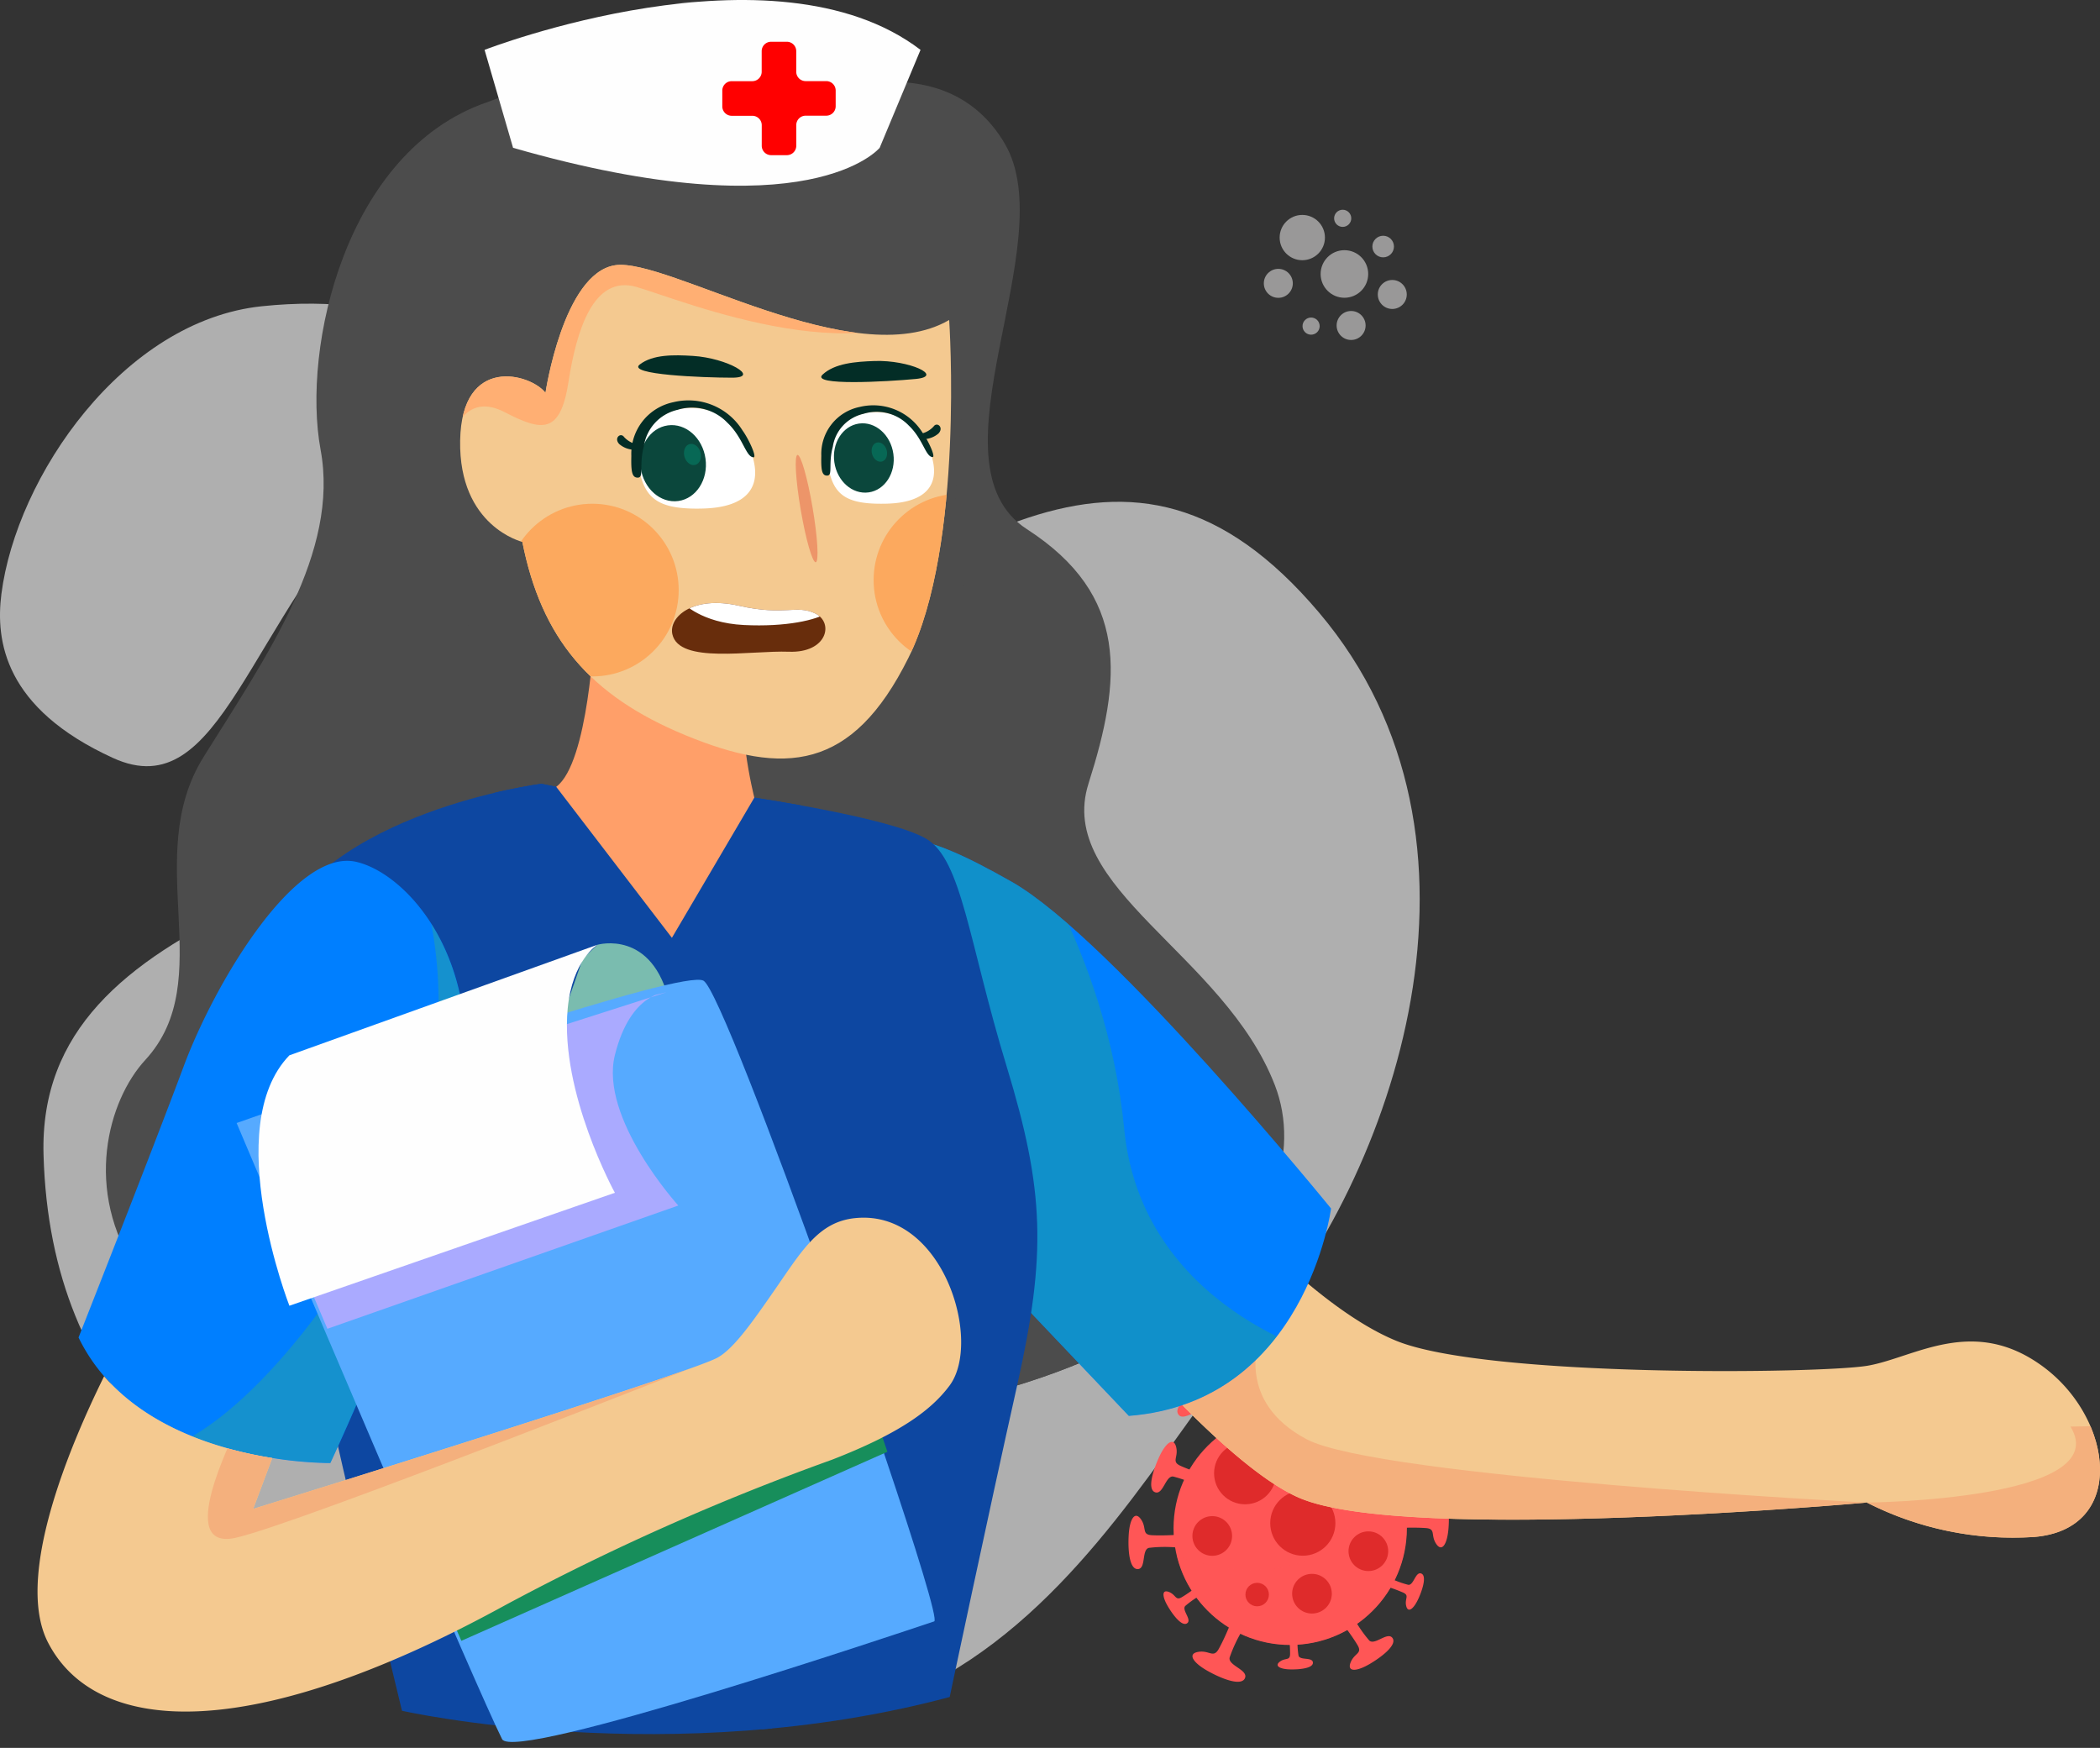 <svg width="176.864" height="147.212" xmlns="http://www.w3.org/2000/svg">
 <rect width="100%" height="100%" fill="#333333" stroke="none"/>
 <defs>
  <clipPath id="clip-path">
   <circle id="Ellipse_2" cx="108.662" cy="128.719" r="9.825" fill="#0d8e53"/>
  </clipPath>
  <clipPath id="clip-path-2">
   <path id="Path_56" d="m69.133,7.973s10.566,-4.258 15.49,4.125s-6.787,26.88 1.863,32.469s7.984,12.642 5.19,21.425s11.444,14.372 15.7,25.417s-8.118,30.074 -55.89,29.143s-45.511,-24.485 -39.256,-31.272s-0.4,-17.017 4.924,-25.542s11.444,-17.242 9.847,-25.858s2.108,-25.119 13.951,-29.245s16.819,-16.498 28.181,-0.662l0,0z" fill="#076855"/>
  </clipPath>
  <clipPath id="clip-path-3">
   <path id="Path_59" d="m100.861,98.784s9.129,11.037 16.737,14.143s35.774,2.774 39.708,2.095s8.9,-4.292 14.817,0.12s7,13.672 -0.817,14.306a27.09,27.09 0 0 1 -14.081,-2.9s-38.671,3.487 -47.757,-0.376c-6.706,-2.851 -17.854,-16.72 -17.854,-16.72l9.247,-10.668l-0,0z" fill="#f4c990"/>
  </clipPath>
  <clipPath id="clip-path-4">
   <path id="Path_62" d="m72.055,71.8c3.5,-1.419 4.777,-2.307 13.186,2.484s26.862,27.5 26.862,27.5s-2.129,16.306 -17.033,17.468l-13.839,-14.566l-9.176,-32.886z" fill="#74dab3"/>
  </clipPath>
  <clipPath id="clip-path-5">
   <path id="Path_67" d="m47.874,66.479l-2.273,-0.467s-18.31,2.329 -22.745,12.975c-3.122,7.493 6.972,48.643 6.972,48.643s1.9,7.567 4.028,16.456c0,0 22.7,5.115 46.128,-1.16c0,0 3.2,-15.158 5.681,-26.241s2.306,-16.406 -0.887,-26.875s-3.762,-17.388 -6.76,-19.162s-14.483,-3.468 -14.483,-3.468l-15.661,-0.701l0,0z" fill="#74dab3"/>
  </clipPath>
  <clipPath id="clip-path-6">
   <path id="Path_70" d="m39.188,86.964c-0.552,-8.483 -5.648,-13.562 -9.187,-14.377c-5.154,-1.186 -11.934,10.245 -14.531,17.222s-8.855,22.838 -8.855,22.838a14.819,14.819 0 0 0 2.153,3.261c3.879,4.472 9.924,6.211 14.162,6.887a33.561,33.561 0 0 0 4.583,0.426c0.2,0 0.311,0 0.311,0a204.909,204.909 0 0 0 10.171,-26.664a27.449,27.449 0 0 0 1.193,-9.593z" fill="#74dab3"/>
  </clipPath>
  <clipPath id="clip-path-7">
   <path id="Path_74" d="m79.941,26.95s1.3,18.936 -3.434,28.458s-10.446,9.958 -18.814,6.5c-8.038,-3.324 -12.091,-8.162 -13.7,-16.267c0,0 -5.364,-1.287 -5.239,-8.539s5.944,-5.633 7.187,-4.017c0,0 1.5,-10.061 5.854,-10.744s20.128,9.274 28.146,4.609z" fill="#f4c990"/>
  </clipPath>
  <clipPath id="clip-path-8">
   <path id="Path_78" d="m63.442,38.673a5.326,5.326 0 0 0 -5.608,-4.3a4.372,4.372 0 0 0 -4.006,5.142c0.5,2.571 1.714,3.409 5.365,3.316s4.882,-1.736 4.249,-4.158z" fill="#fff"/>
  </clipPath>
  <clipPath id="clip-path-9">
   <path id="Path_81" d="m78.523,38.638a4.849,4.849 0 0 0 -5.105,-3.918a3.981,3.981 0 0 0 -3.647,4.682c0.458,2.341 1.56,3.1 4.885,3.019s4.443,-1.578 3.867,-3.783l-0,0z" fill="#fff"/>
  </clipPath>
  <clipPath id="clip-path-10">
   <path id="Path_88" d="m56.627,53.416c-0.32,-1.436 1.713,-3.282 5.6,-2.4s4.836,-0.118 6.433,0.651s1.011,3.343 -2.218,3.223s-9.252,1.053 -9.815,-1.474l0,0z" fill="#682d0c"/>
  </clipPath>
  <clipPath id="clip-path-11">
   <path id="Path_93" d="m79.179,137.058c-2.675,0.892 -35.4,11.91 -36.395,9.914c-0.543,-1.086 -1.787,-3.869 -3.424,-7.615c-1.739,-3.979 -3.923,-9.045 -6.182,-14.317l-0.729,-1.7c-5.886,-13.748 -12.021,-28.256 -12.021,-28.256s12.712,-4.5 23.7,-8c7.821,-2.494 14.766,-4.484 15.625,-3.985c0.994,0.577 5.761,13.014 10.328,25.8c1.745,4.883 3.461,9.818 4.924,14.163c2.67,7.924 4.509,13.885 4.174,13.996l0,0z" fill="#2da876"/>
  </clipPath>
  <clipPath id="clip-path-12">
   <path id="Path_97" d="m79.983,116.684c-1.521,2.055 -4.178,4.035 -9.918,6.26a204.039,204.039 0 0 0 -27.427,12.2q-4.345,2.385 -8.214,4.1c-16.847,7.481 -26.914,5.792 -30.376,-0.9c-2.844,-5.5 1.809,-16.536 4.72,-22.429c3.879,4.472 9.924,6.211 14.162,6.887l-1.608,4.283s2.807,-0.87 6.92,-2.157c10.579,-3.312 29.8,-9.388 32.1,-10.538c1.375,-0.688 3,-3.006 4.8,-5.6c2.386,-3.431 3.774,-5.9 6.913,-6.2c7.4,-0.716 10.682,10.375 7.928,14.094l0,0z" fill="#f4c990"/>
  </clipPath>
 </defs>
 <g>
  <title>background</title>
  <rect x="-1" y="-1" width="178.864" height="149.212" id="canvas_background" fill="none"/>
 </g>
 <g>
  <title>Layer 1</title>
  <g id="Group_570">
   <g id="Group_6" opacity="0.61">
    <path id="Path_3" d="m0.118,50.027c1.261,-9.867 10.239,-23.015 21.942,-24.235s22.326,2.6 10.507,14.578s-13.883,27.653 -23.048,23.469s-9.903,-9.88 -9.401,-13.812l-0,0z" fill="#fefefe"/>
   </g>
   <g id="Group_7" opacity="0.61">
    <path id="Path_4" d="m31.501,134.963c-13.7,-8.187 -27.252,-16.828 -27.835,-37.714s28.728,-23.078 52.644,-36.9s38.552,-27.893 54.762,-8.778s6.354,47.46 -5.751,61.322s-26.24,50.508 -73.82,22.07z" fill="#fefefe"/>
   </g>
   <g id="Group_26">
    <g id="Group_24">
     <g id="Group_11">
      <circle id="Ellipse_1" cx="108.662" cy="128.719" r="9.825" fill="#ff5656"/>
      <g id="Group_10" clip-path="url(#clip-path)">
       <g id="Group_9" opacity="0.44">
        <path id="Path_5" d="m97.989,130.648s7.5,3.229 12.584,0.467s6.586,-9.978 6.586,-9.978l3.463,7.841l-4.623,9.569s-7.315,3.118 -7.905,3.4s-11.14,-4.4 -11.14,-4.4l1.035,-6.899l0,-0z" fill="#ff5656"/>
       </g>
      </g>
     </g>
     <g id="Group_12">
      <path id="Path_6" d="m102.864,121.063a12.454,12.454 0 0 0 -1.377,-2.116c-0.517,-0.494 -1.769,0.81 -2.231,0.2s0.8,-1.645 2.188,-2.417s2.321,-0.762 1.928,0.161s-1.206,0.8 -0.723,1.666s1.146,1.787 1.146,1.787s-0.071,0.566 -0.931,0.719l-0,-0z" fill="#ff5656"/>
     </g>
     <g id="Group_13">
      <path id="Path_7" d="m107.851,119.288a7.961,7.961 0 0 0 -0.064,-1.61c-0.122,-0.44 -1.235,-0.134 -1.289,-0.62s0.977,-0.64 1.989,-0.611s1.522,0.34 1.005,0.718s-0.922,0.044 -0.941,0.677s0.045,1.355 0.045,1.355s-0.223,0.288 -0.745,0.091l-0,0z" fill="#ff5656"/>
     </g>
     <g id="Group_14">
      <path id="Path_8" d="m112.695,120.044a10.738,10.738 0 0 0 0.881,-1.991c0.114,-0.606 -1.417,-0.9 -1.193,-1.52s1.567,-0.194 2.777,0.445s1.643,1.32 0.791,1.47s-1.145,-0.5 -1.545,0.261a18.273,18.273 0 0 0 -0.752,1.669s-0.443,0.216 -0.959,-0.334l0,-0z" fill="#ff5656"/>
     </g>
     <g id="Group_15">
      <path id="Path_9" d="m116.001,123.489a7.991,7.991 0 0 0 1.331,-0.925c0.307,-0.341 -0.554,-1.119 -0.17,-1.428s1.071,0.482 1.593,1.357s0.534,1.474 -0.066,1.24s-0.536,-0.758 -1.083,-0.431a13.6,13.6 0 0 0 -1.124,0.771s-0.366,-0.034 -0.481,-0.584l0,-0z" fill="#ff5656"/>
     </g>
     <g id="Group_16">
      <path id="Path_10" d="m118.16,127.649a10.87,10.87 0 0 0 2.2,0.014c0.608,-0.139 0.26,-1.677 0.927,-1.72s0.813,1.374 0.709,2.754s-0.56,2.056 -1.043,1.327s0,-1.262 -0.866,-1.326s-1.852,-0.023 -1.852,-0.023s-0.376,-0.326 -0.075,-1.026l0,-0z" fill="#ff5656"/>
     </g>
     <g id="Group_17">
      <path id="Path_11" d="m117.087,132.923a7.967,7.967 0 0 0 1.519,0.555c0.455,0.054 0.6,-1.094 1.067,-0.959s0.221,1.151 -0.192,2.079s-0.9,1.282 -1.05,0.659s0.311,-0.873 -0.27,-1.132a13.594,13.594 0 0 0 -1.274,-0.475s-0.182,-0.318 0.2,-0.727l0,0z" fill="#ff5656"/>
     </g>
     <g id="Group_18">
      <path id="Path_12" d="m114.069,136.375a10.842,10.842 0 0 0 1.258,1.8c0.463,0.415 1.514,-0.755 1.934,-0.238s-0.649,1.453 -1.831,2.165s-2,0.729 -1.681,-0.084s1.024,-0.729 0.58,-1.469s-1.048,-1.521 -1.048,-1.521s0.044,-0.496 0.788,-0.654l-0,0z" fill="#ff5656"/>
     </g>
     <g id="Group_19">
      <path id="Path_13" d="m109.28,137.948a7.366,7.366 0 0 0 0.085,1.5c0.12,0.407 1.149,0.104 1.207,0.556s-0.9,0.61 -1.839,0.6s-1.419,-0.293 -0.945,-0.652s0.856,-0.055 0.864,-0.644a12.59,12.59 0 0 0 -0.063,-1.258s0.203,-0.277 0.691,-0.102l0,0z" fill="#ff5656"/>
     </g>
     <g id="Group_20">
      <path id="Path_14" d="m104.576,137.407a11.948,11.948 0 0 0 -1.017,2.2c-0.138,0.671 1.558,1.024 1.3,1.71s-1.744,0.187 -3.077,-0.546s-1.8,-1.5 -0.851,-1.648s1.262,0.573 1.721,-0.261s0.867,-1.841 0.867,-1.841s0.494,-0.235 1.057,0.386l-0,0z" fill="#ff5656"/>
     </g>
     <g id="Group_21">
      <path id="Path_15" d="m101.166,134.324a8.08,8.08 0 0 0 -1.344,0.937c-0.31,0.345 0.561,1.131 0.174,1.443s-1.083,-0.486 -1.612,-1.37s-0.541,-1.49 0.065,-1.254s0.542,0.766 1.095,0.435s1.135,-0.78 1.135,-0.78s0.37,0.035 0.487,0.59l0,0z" fill="#ff5656"/>
     </g>
     <g id="Group_22">
      <path id="Path_16" d="m99.017,130.326a11.135,11.135 0 0 0 -2.258,0.04c-0.62,0.157 -0.226,1.725 -0.909,1.786s-0.867,-1.388 -0.794,-2.806s0.524,-2.121 1.038,-1.385s0.033,1.293 0.92,1.339s1.9,-0.021 1.9,-0.021s0.392,0.321 0.103,1.047l0,-0z" fill="#ff5656"/>
     </g>
     <g id="Group_23">
      <path id="Path_17" d="m100.923,125.139a11.139,11.139 0 0 0 -2.118,-0.782c-0.634,-0.078 -0.836,1.526 -1.495,1.334s-0.3,-1.608 0.278,-2.9s1.259,-1.786 1.47,-0.914s-0.438,1.217 0.371,1.582s1.777,0.669 1.777,0.669s0.254,0.441 -0.283,1.011z" fill="#ff5656"/>
     </g>
    </g>
   </g>
   <g id="Group_35">
    <g id="Group_27" opacity="0.5">
     <circle id="Ellipse_3" cx="102.097" cy="129.364" r="1.671" fill="#bf0000"/>
    </g>
    <g id="Group_28" opacity="0.5">
     <circle id="Ellipse_4" cx="110.496" cy="134.226" r="1.671" fill="#bf0000"/>
    </g>
    <g id="Group_29" opacity="0.5">
     <circle id="Ellipse_5" cx="109.525" cy="121.861" r="0.989" fill="#bf0000"/>
    </g>
    <g id="Group_30" opacity="0.5">
     <circle id="Ellipse_6" cx="105.88" cy="134.299" r="0.989" fill="#bf0000"/>
    </g>
    <g id="Group_31" opacity="0.5">
     <circle id="Ellipse_7" cx="115.245" cy="130.648" r="1.671" fill="#bf0000"/>
    </g>
    <g id="Group_32" opacity="0.5">
     <circle id="Ellipse_8" cx="109.724" cy="128.283" r="2.744" fill="#bf0000"/>
    </g>
    <g id="Group_33" opacity="0.5">
     <circle id="Ellipse_9" cx="104.864" cy="124.083" r="2.613" fill="#bf0000"/>
    </g>
    <g id="Group_34" opacity="0.5">
     <circle id="Ellipse_10" cx="114.194" cy="125.119" r="1.245" fill="#bf0000"/>
    </g>
   </g>
   <g id="Group_63">
    <g id="Group_55" opacity="0.5">
     <circle id="Ellipse_13" cx="107.661" cy="23.864" r="1.22" fill="#fffefd"/>
    </g>
    <g id="Group_56" opacity="0.5">
     <circle id="Ellipse_14" cx="113.792" cy="27.413" r="1.22" fill="#fffefd"/>
    </g>
    <g id="Group_57" opacity="0.5">
     <circle id="Ellipse_15" cx="113.083" cy="18.387" r="0.722" fill="#fffefd"/>
    </g>
    <g id="Group_58" opacity="0.5">
     <circle id="Ellipse_16" cx="110.422" cy="27.466" r="0.722" fill="#fffefd"/>
    </g>
    <g id="Group_59" opacity="0.5">
     <circle id="Ellipse_17" cx="117.259" cy="24.801" r="1.22" fill="#fffefd"/>
    </g>
    <g id="Group_60" opacity="0.5">
     <circle id="Ellipse_18" cx="113.228" cy="23.075" r="2.003" fill="#fffefd"/>
    </g>
    <g id="Group_61" opacity="0.5">
     <circle id="Ellipse_19" cx="109.68" cy="20.009" r="1.907" fill="#fffefd"/>
    </g>
    <g id="Group_62" opacity="0.5">
     <circle id="Ellipse_20" cx="116.491" cy="20.765" r="0.909" fill="#fffefd"/>
    </g>
   </g>
   <g id="Group_78">
    <path id="Path_54" d="m69.133,7.973s10.566,-4.258 15.49,4.125s-6.787,26.88 1.863,32.469s7.984,12.642 5.19,21.425s11.444,14.372 15.7,25.417s-8.118,30.074 -55.89,29.143s-45.511,-24.485 -39.256,-31.272s-0.4,-17.017 4.924,-25.542s11.444,-17.242 9.847,-25.858s2.108,-25.119 13.951,-29.245s16.819,-16.498 28.181,-0.662l-0,0z" fill="#4c4c4c"/>
    <g id="Group_77" clip-path="url(#clip-path-2)">
     <g id="Group_76">
      <path id="Path_55" d="m29.117,124.646a29.989,29.989 0 0 1 -0.229,-27.346c7.274,-14.943 5.615,-18.979 6,-28.405s5.647,-10.047 4.347,-17.854s-3.917,-15.53 0.386,-19.231s5.19,-8.935 8.738,-11.907s27.6,3.593 30.858,-0.177s1.967,6.21 2.188,9.847s-2.75,15.707 0.976,22.891s-0.976,16.854 1.153,21.378s20.5,54.06 8.605,60.94s-63.024,-10.134 -63.024,-10.134" fill="#4c4c4c"/>
     </g>
    </g>
   </g>
   <g id="Group_81">
    <path id="Path_57" d="m100.861,98.784s9.129,11.037 16.737,14.143s35.774,2.774 39.708,2.095s8.9,-4.292 14.817,0.12s7,13.672 -0.817,14.306a27.09,27.09 0 0 1 -14.081,-2.9s-38.671,3.487 -47.757,-0.376c-6.706,-2.851 -17.854,-16.72 -17.854,-16.72l9.247,-10.668l-0,-0z" fill="#f4c990"/>
    <g id="Group_80" clip-path="url(#clip-path-3)">
     <g id="Group_79">
      <path id="Path_58" d="m106.069,112.785s-2.04,5.259 3.992,8.44s47.162,5.327 47.162,5.327s20.97,-0.194 17.156,-6.4l4.7,-0.089l4.524,10.557l-20.937,2.573l-5.234,-4.169l-42.317,4.169s-14.9,-7.009 -14.9,-7.363s-3.726,-8.073 -3.726,-8.073l9.58,-4.972l-0,0z" fill="#f4b07d"/>
     </g>
    </g>
   </g>
   <g id="Group_84">
    <path id="Path_60" d="m72.055,71.8c3.5,-1.419 4.777,-2.307 13.186,2.484s26.862,27.5 26.862,27.5s-2.129,16.306 -17.033,17.468l-13.839,-14.566l-9.176,-32.886z" fill="#007fff"/>
    <g id="Group_83" clip-path="url(#clip-path-4)">
     <g id="Group_82" opacity="0.38">
      <path id="Path_61" d="m84.364,68.493c0.446,-0.044 8.849,11.329 10.313,26.557s17.166,19.192 17.166,19.192s-13.417,7.2 -13.74,7.072s-11.177,-4.046 -11.128,-4.413s-14.588,-21.8 -14.588,-22s1.719,-23.146 1.719,-23.146s3.6,-2.333 3.8,-2.333s6.458,-0.929 6.458,-0.929l-0,0z" fill="#2baa73"/>
     </g>
    </g>
   </g>
   <g id="Group_90">
    <path id="Path_63" d="m47.874,66.479l-2.273,-0.467s-18.31,2.329 -22.745,12.975c-3.122,7.493 6.972,48.643 6.972,48.643s1.9,7.567 4.028,16.456c0,0 22.7,5.115 46.128,-1.16c0,0 3.2,-15.158 5.681,-26.241s2.306,-16.406 -0.887,-26.875s-3.762,-17.388 -6.76,-19.162s-14.483,-3.468 -14.483,-3.468l-15.661,-0.701z" fill="#0d47a1"/>
    <g id="Group_89" clip-path="url(#clip-path-5)">
     <g id="Group_85">
      <path id="Path_64" d="m41.441,66.01l1.6,9.782l3.418,-0.932a36.639,36.639 0 0 1 -0.505,3.741c3.035,2.812 13,5.885 13.041,5.737c0.051,-0.2 -2.4,-5.353 -2.4,-5.353l-2.644,-10.646s-6.031,-4.374 -6.076,-4.449s-6.434,2.12 -6.434,2.12l-0,0z" fill="#0d47a1"/>
     </g>
     <g id="Group_86">
      <path id="Path_65" d="m56.593,76.723l0,2.262l2.4,5.353l6.535,-6.742l-0.828,-4.495l2.516,0.383l0.242,-6.475l-3.922,-1.4l-6.943,11.115l0,0z" fill="#0d47a1"/>
     </g>
     <g id="Group_88">
      <g id="Group_87">
       <path id="Path_66" d="m64.25,148.916a0.49,0.49 0 0 1 -0.053,0a0.434,0.434 0 0 1 -0.379,-0.484c2.742,-22.487 0.535,-40.122 -1.8,-50.956c-2.526,-11.721 -5.729,-18.2 -5.762,-18.261a0.435,0.435 0 0 1 -0.042,-0.252l0.566,-4.258a0.434,0.434 0 1 1 0.861,0.115l-0.549,4.129a88.226,88.226 0 0 1 5.774,18.344a140.363,140.363 0 0 1 2.872,21.9a168.145,168.145 0 0 1 -1.06,29.344a0.435,0.435 0 0 1 -0.428,0.379z" fill="#0d47a1"/>
      </g>
     </g>
    </g>
   </g>
   <g id="Group_93">
    <path id="Path_68" d="m39.188,86.964c-0.552,-8.483 -5.648,-13.562 -9.187,-14.377c-5.154,-1.187 -11.934,10.245 -14.531,17.222s-8.855,22.838 -8.855,22.838a14.819,14.819 0 0 0 2.153,3.261c3.879,4.472 9.924,6.211 14.162,6.887a33.561,33.561 0 0 0 4.583,0.426c0.2,0 0.311,0 0.311,0a204.909,204.909 0 0 0 10.171,-26.664a27.449,27.449 0 0 0 1.193,-9.593l0,-0z" fill="#007fff"/>
    <g id="Group_92" clip-path="url(#clip-path-6)">
     <g id="Group_91" opacity="0.38">
      <path id="Path_69" d="m36.107,76.724a36.029,36.029 0 0 1 -0.621,17.832c-2.839,9.581 -15.806,28.566 -24.581,27.945l4.709,5.146l14.549,2.218l11.8,-7.815s1.952,-17.5 2.129,-18.37s2.034,-14.4 2.034,-14.4l-10.019,-12.556l-0,0z" fill="#38ad7d"/>
     </g>
    </g>
   </g>
   <g id="Group_94">
    <path id="Path_71" d="m50.046,53.214s-0.471,11.045 -3.2,13.053l9.743,12.719l6.941,-11.807s-1.778,-6.97 -0.48,-10.212l-13.004,-3.753z" fill="#ff9f69"/>
   </g>
   <g id="Group_100">
    <path id="Path_72" d="m79.941,26.95s1.3,18.936 -3.434,28.458s-10.446,9.958 -18.814,6.5c-8.038,-3.324 -12.091,-8.162 -13.7,-16.267c0,0 -5.364,-1.287 -5.239,-8.539s5.944,-5.633 7.187,-4.017c0,0 1.5,-10.061 5.854,-10.744s20.128,9.274 28.146,4.609l-0,0z" fill="#f4c990"/>
    <g id="Group_99" clip-path="url(#clip-path-7)">
     <g id="Group_95">
      <circle id="Ellipse_23" cx="49.888" cy="49.699" r="7.272" fill="#fca95e"/>
     </g>
     <g id="Group_96">
      <circle id="Ellipse_24" cx="80.849" cy="48.857" r="7.272" fill="#fca95e"/>
     </g>
     <g id="Group_97">
      <ellipse id="Ellipse_25" cx="59.791" cy="53.458" rx="0.508" ry="4.581" transform="matrix(0.986 -0.168 0.168 0.986 0 0.17)" fill="#ed9569"/>
     </g>
     <g id="Group_98">
      <path id="Path_73" d="m38.116,36.376c0.333,-0.308 1.265,-3.279 4.392,-1.66s4.681,1.891 5.368,-2.537s2.117,-9.019 5.694,-8.021s20.809,8.25 27.33,0.067l-0.4,-3.66l-33.185,0.354l-9.864,12.221l0.665,3.236l0,0z" fill="#ffaf73"/>
     </g>
    </g>
   </g>
   <g id="Group_101">
    <path id="Path_75" d="m58.354,29.975c2.889,0.176 5.758,1.836 3.3,1.834s-8.891,-0.251 -7.776,-1.109s2.866,-0.823 4.476,-0.725l0,0z" fill="#032d26"/>
   </g>
   <g id="Group_102">
    <path id="Path_76" d="m73.658,30.405c2.893,-0.1 5.906,1.281 3.464,1.512s-8.875,0.594 -7.846,-0.365s2.774,-1.091 4.382,-1.147l0,-0z" fill="#032d26"/>
   </g>
   <g id="Group_108">
    <g id="Group_105">
     <path id="Path_77" d="m63.442,38.673a5.326,5.326 0 0 0 -5.608,-4.3a4.372,4.372 0 0 0 -4.006,5.142c0.5,2.571 1.714,3.409 5.365,3.316s4.882,-1.736 4.249,-4.158z" fill="#fff"/>
     <g id="Group_104" clip-path="url(#clip-path-8)">
      <g id="Group_103">
       <ellipse id="Ellipse_26" cx="56.688" cy="39.011" rx="2.757" ry="3.215" transform="rotate(-7.93 56.688,39.011)" fill="#0b473c"/>
      </g>
     </g>
    </g>
    <g id="Group_106">
     <path id="Path_79" d="m62.533,36.25a5.359,5.359 0 0 0 -5.822,-2.375a4.437,4.437 0 0 0 -3.54,4.508c-0.028,1.3 0.037,1.863 0.559,1.844s0.074,-1.081 0.5,-2.655a3.688,3.688 0 0 1 2.832,-3.055a4.11,4.11 0 0 1 4.2,1.087c1.323,1.248 1.552,2.891 2.2,2.911c0.308,0.01 -0.401,-1.538 -0.929,-2.265l0,0z" fill="#032d26"/>
    </g>
    <g id="Group_107">
     <ellipse id="Ellipse_27" cx="58.319" cy="38.278" rx="0.699" ry="0.908" transform="rotate(-15.846 58.319,38.278)" fill="#076855"/>
    </g>
   </g>
   <g id="Group_114">
    <g id="Group_111">
     <path id="Path_80" d="m78.523,38.638a4.849,4.849 0 0 0 -5.105,-3.918a3.981,3.981 0 0 0 -3.647,4.682c0.458,2.341 1.56,3.1 4.885,3.019s4.443,-1.578 3.867,-3.783l0,0z" fill="#fff"/>
     <g id="Group_110" clip-path="url(#clip-path-9)">
      <g id="Group_109">
       <ellipse id="Ellipse_28" cx="72.374" cy="38.946" rx="2.51" ry="2.927" transform="rotate(-7.93 69.864 36.019)" fill="#0b473c"/>
      </g>
     </g>
    </g>
    <g id="Group_112">
     <path id="Path_82" d="m77.694,36.438a4.879,4.879 0 0 0 -5.3,-2.162a4.04,4.04 0 0 0 -3.223,4.1c-0.025,1.187 0.034,1.7 0.509,1.679s0.068,-0.984 0.458,-2.417a3.357,3.357 0 0 1 2.578,-2.782a3.742,3.742 0 0 1 3.827,0.99c1.2,1.136 1.414,2.633 2,2.65c0.278,0.009 -0.366,-1.401 -0.849,-2.058z" fill="#032d26"/>
    </g>
    <g id="Group_113">
     <ellipse id="Ellipse_29" cx="73.859" cy="38.279" rx="0.636" ry="0.827" transform="rotate(-15.846 73.223 37.452)" fill="#076855"/>
    </g>
   </g>
   <g id="Group_116" opacity="0.19">
    <g id="Group_115">
     <path id="Path_83" d="m76.116,52.461l0,0zm0,0l0,0zm0,0z" fill="#ff4851"/>
    </g>
   </g>
   <g id="Group_117">
    <path id="Path_84" d="m53.567,37.406a2.028,2.028 0 0 1 -1.007,-0.6c-0.287,-0.414 -0.89,0.095 -0.4,0.6a2,2 0 0 0 1.328,0.474l0.079,-0.474z" fill="#032d26"/>
   </g>
   <g id="Group_118">
    <path id="Path_85" d="m77.626,36.515a2.026,2.026 0 0 0 1.007,-0.6c0.287,-0.414 0.891,0.095 0.4,0.6a2,2 0 0 1 -1.328,0.474l-0.079,-0.474z" fill="#032d26"/>
   </g>
   <g id="Group_121">
    <path id="Path_86" d="m56.627,53.416c-0.32,-1.436 1.713,-3.282 5.6,-2.4s4.836,-0.118 6.433,0.651s1.011,3.343 -2.218,3.223s-9.252,1.053 -9.815,-1.474l0,0z" fill="#682d0c"/>
    <g id="Group_120" clip-path="url(#clip-path-10)">
     <g id="Group_119">
      <path id="Path_87" d="m57.523,50.789s1.552,1.673 5.123,1.851s6.128,-0.421 7.056,-1.042l-1.667,-1.02l-10.092,-0.643l-0.42,0.854l-0,0z" fill="#fff"/>
     </g>
    </g>
   </g>
   <g id="Group_128">
    <g id="Group_122">
     <path id="Path_89" d="m49.083,80.745l1.24,-1.176s4.66,-1.353 6.079,4.946l-9.892,3.593l2.573,-7.363z" fill="#7abcaf"/>
    </g>
    <g id="Group_126">
     <path id="Path_90" d="m78.679,136.558c-2.675,0.892 -35.4,11.91 -36.395,9.914c-0.543,-1.086 -1.787,-3.869 -3.424,-7.615c-1.739,-3.979 -3.923,-9.045 -6.182,-14.317l-0.729,-1.7c-5.886,-13.748 -12.021,-28.256 -12.021,-28.256s12.712,-4.5 23.7,-8c7.821,-2.494 14.766,-4.484 15.625,-3.985c0.994,0.577 5.761,13.014 10.328,25.8c1.745,4.883 3.461,9.818 4.924,14.163c2.67,7.924 4.509,13.885 4.174,13.996l0,0z" fill="#56aaff"/>
     <g id="Group_125" clip-path="url(#clip-path-11)">
      <g id="Group_123">
       <path id="Path_91" d="m25.703,112.571l31.424,-11.038s-6.668,-7.345 -5.339,-12.677s4.359,-5.291 4.359,-5.291l-32.572,10.427s-1.776,8.147 2.128,18.579l0,0z" fill="#aaaaff"/>
      </g>
      <g id="Group_124">
       <path id="Path_92" d="m37.599,138.753l38.946,-17.282l-2.661,-6.83l-40.1,19.783l3.815,4.329l0,0z" fill="#178e5b"/>
      </g>
     </g>
    </g>
    <g id="Group_127">
     <path id="Path_94" d="m47.811,84.96c-0.661,7.07 3.975,15.499 3.975,15.499l-27.413,9.515s-5.855,-15.037 0,-21.092l25.949,-9.315s-2.127,1.281 -2.511,5.392z" fill="#fefefe"/>
    </g>
   </g>
   <g id="Group_131">
    <path id="Path_95" d="m79.983,116.684c-1.521,2.055 -4.178,4.035 -9.918,6.26a204.039,204.039 0 0 0 -27.427,12.2q-4.345,2.385 -8.214,4.1c-16.847,7.481 -26.914,5.792 -30.376,-0.9c-2.844,-5.5 1.809,-16.536 4.72,-22.429c3.879,4.472 9.924,6.211 14.162,6.887l-1.608,4.283s2.807,-0.87 6.92,-2.157c10.579,-3.312 29.8,-9.388 32.1,-10.538c1.375,-0.688 3,-3.006 4.8,-5.6c2.386,-3.431 3.774,-5.9 6.913,-6.2c7.4,-0.716 10.682,10.375 7.928,14.094l-0,0z" fill="#f4c990"/>
    <g id="Group_130" clip-path="url(#clip-path-12)">
     <g id="Group_129">
      <path id="Path_96" d="m19.749,120.584c-0.066,0.452 -5.057,10.043 0.067,8.94s40.522,-15.141 40.522,-15.141l-6.654,0.266l-29.409,10.646l0.466,-4.068l-4.992,-0.643z" fill="#f4b07d"/>
     </g>
    </g>
   </g>
   <g id="Group_134">
    <g id="Group_132">
     <path id="Path_98" d="m43.211,12.449l-2.4,-8.25s24.331,-9.448 36.717,0l-3.442,8.25s-5.859,7.186 -30.875,0l-0,0z" fill="#fefefe"/>
    </g>
    <g id="Group_133">
     <path id="Path_99" d="m67.063,10.535l0,1.741a0.792,0.792 0 0 1 -0.792,0.792l-1.324,0a0.792,0.792 0 0 1 -0.792,-0.792l0,-1.732a0.792,0.792 0 0 0 -0.792,-0.792l-1.738,0a0.792,0.792 0 0 1 -0.792,-0.792l0,-1.331a0.792,0.792 0 0 1 0.792,-0.792l1.733,0a0.792,0.792 0 0 0 0.792,-0.792l0,-1.736a0.791,0.791 0 0 1 0.791,-0.792l1.327,0a0.792,0.792 0 0 1 0.792,0.792l0,1.731a0.791,0.791 0 0 0 0.792,0.792l1.737,0a0.792,0.792 0 0 1 0.792,0.792l0,1.327a0.792,0.792 0 0 1 -0.792,0.792l-1.735,0a0.791,0.791 0 0 0 -0.791,0.792l-0,-0z" fill="#ff0000"/>
    </g>
   </g>
  </g>
  <path fill="none" stroke="#000" stroke-width="1.5" id="svg_1" d="m-159.322,-11.395c0,0.5 1.087,0.926 1.5,1.5c0.654,0.907 1,1 3,3c0,0 0.5,0.5 1,1c0.5,0.5 0.646,1.146 1,1.5c0.354,0.354 0.5,0.5 1,1c0,0 0,0.5 0.5,1c0.5,0.5 0.939,1.533 1.5,2.5c0.905,1.559 1.346,2.593 2,3.5c0.413,0.574 0.5,1.5 1,2.5c0.5,1 0.5,1.5 1,2.5c0.5,1 0.747,1.939 1,3.5c0.08,0.494 0.5,2.5 1,4c0.5,1.5 0.748,2.954 1,5c0.305,2.481 0.748,4.954 1,7c0.244,1.985 0,4.5 0,5.5c0,2 0,4 0,5.5c0,1 0,2 0,2.5c0,0.5 0,1 -0.5,1l-1.5,0.5"/>
  <line fill="#74dab3" stroke-width="1.5" x1="-145.322" y1="-2.895" x2="-144.822" y2="-2.895" id="svg_2" stroke-linejoin="undefined" stroke-linecap="undefined"/>
  <path fill="#74dab3" stroke-width="1.5" opacity="0.5" d="m85.682,84.606c0,0 -11,1 -11,1" id="svg_3"/>
  <path fill="#74dab3" stroke-width="1.5" opacity="0.5" d="m221.184,71.606l3.32,-2.105" id="svg_4"/>
 </g>
</svg>